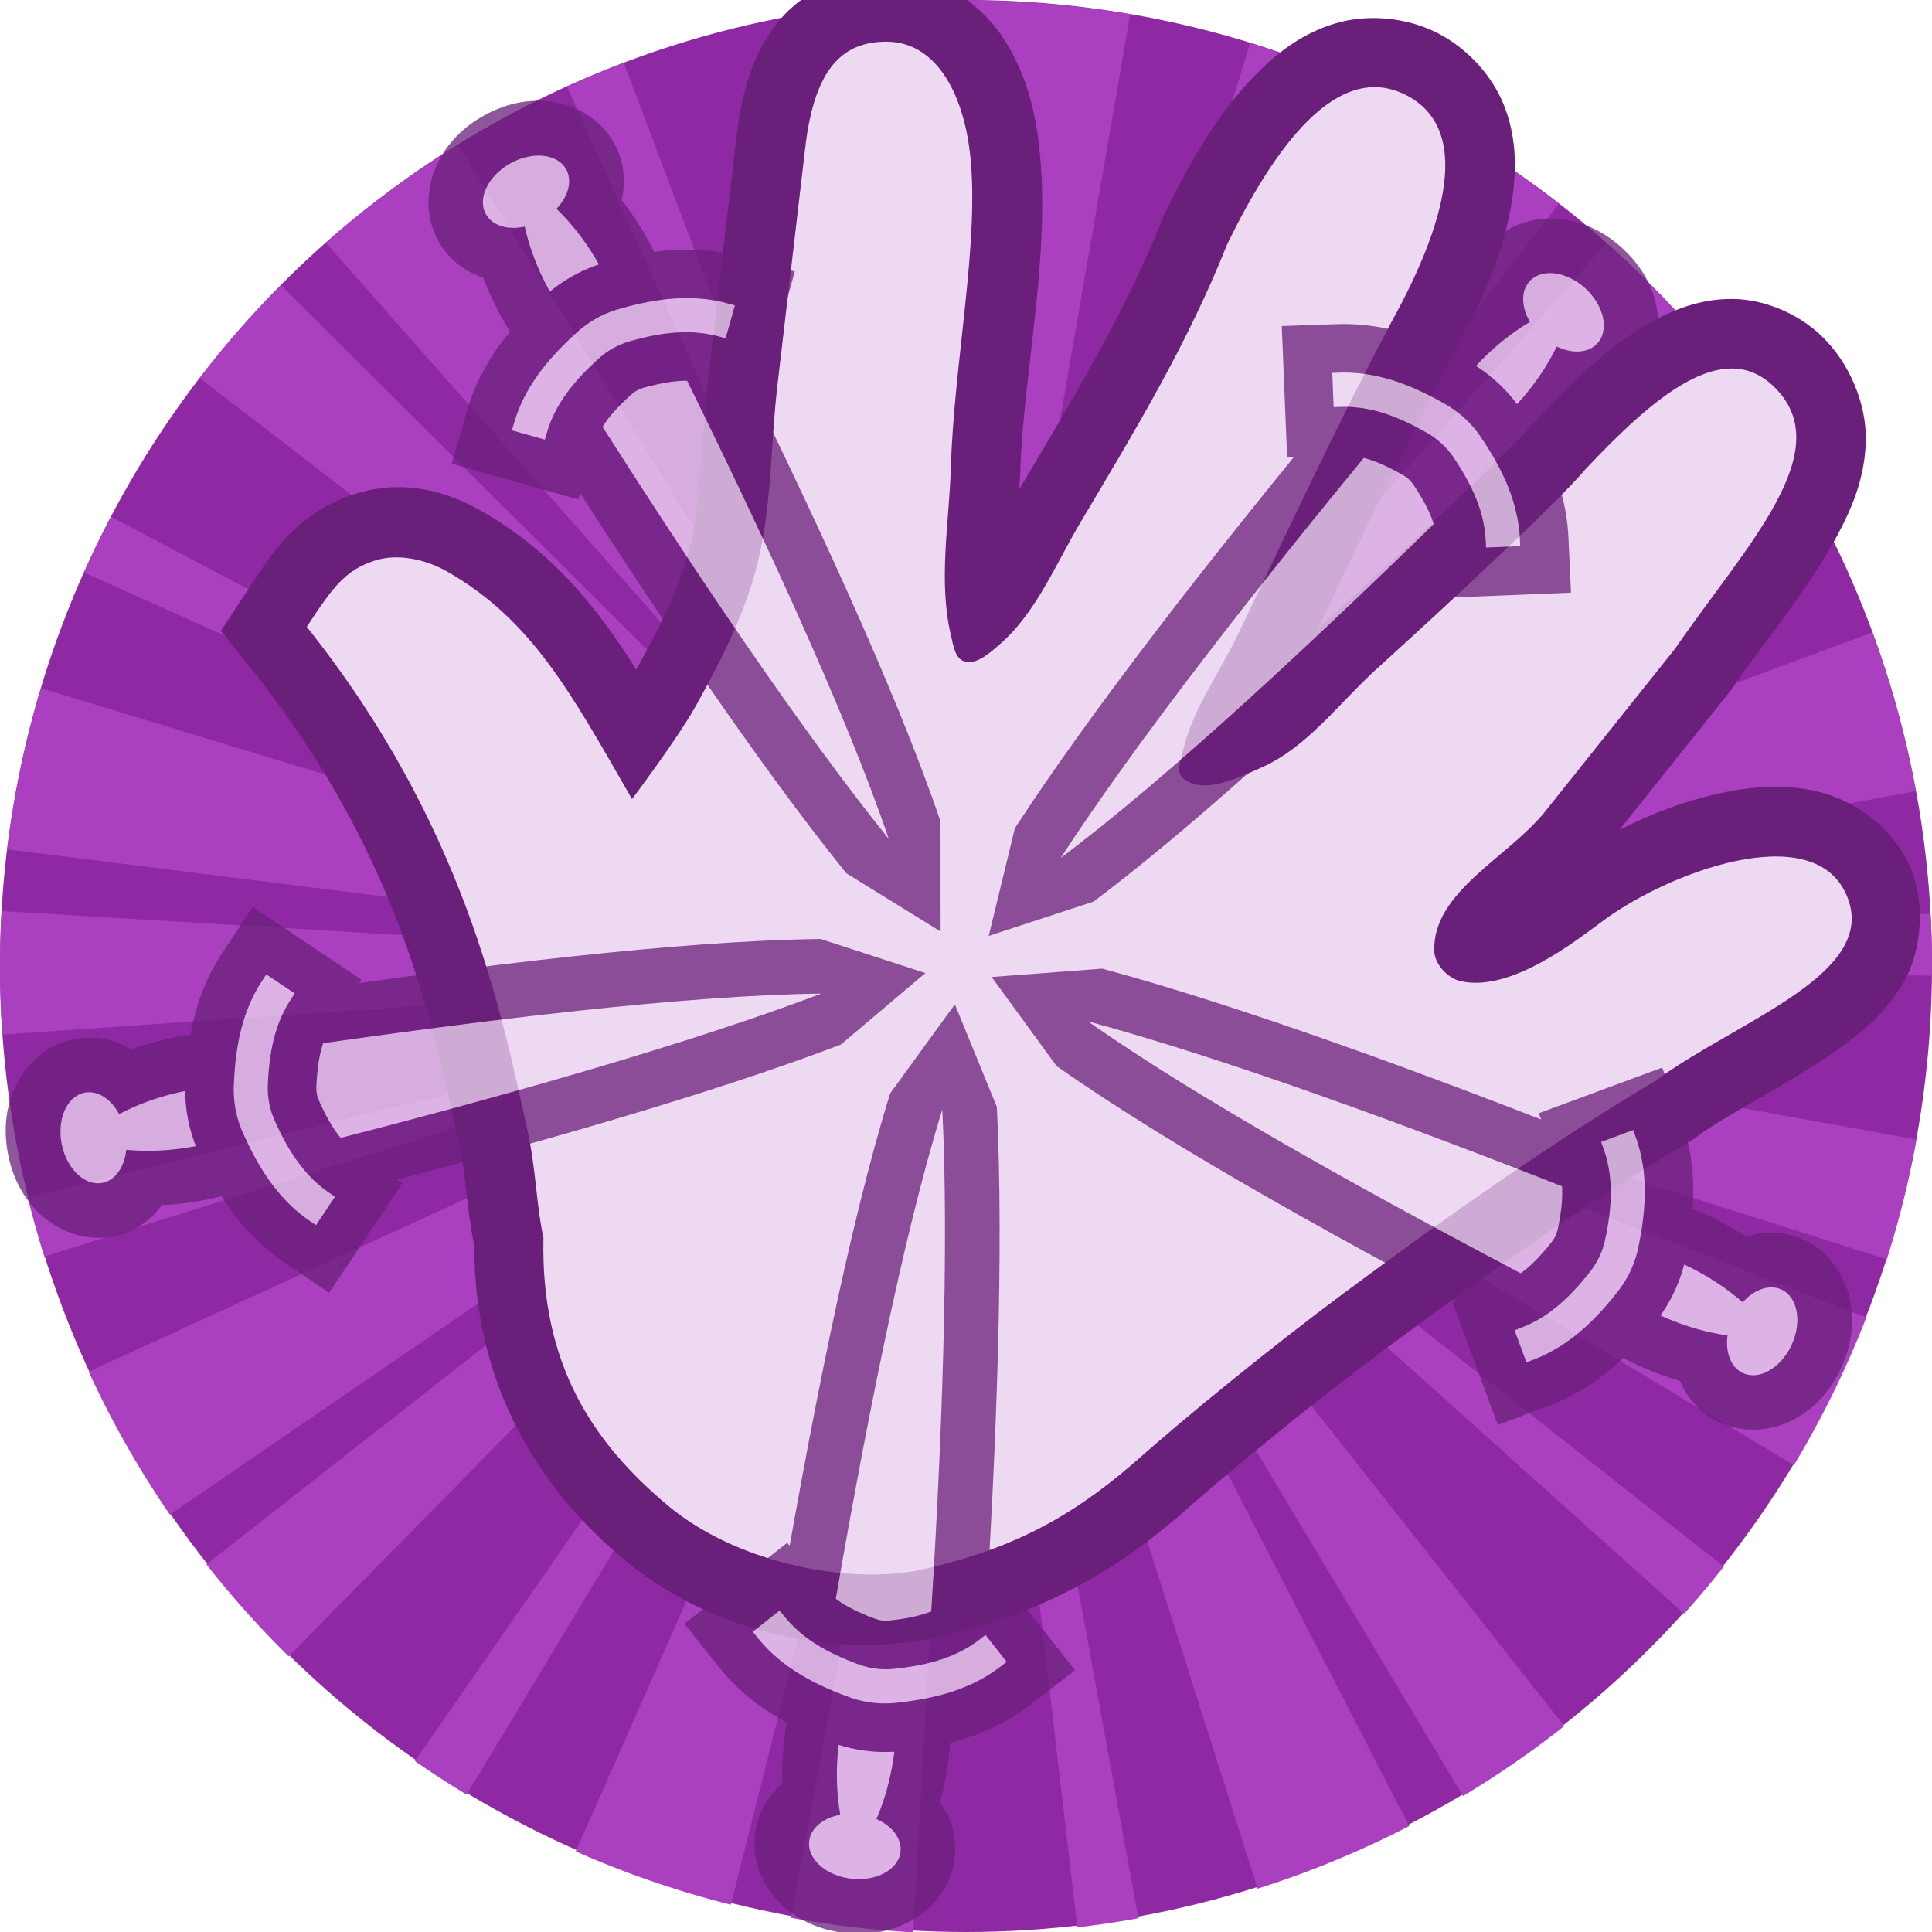 <svg height="500" viewBox="0 0 500 500" width="500" xmlns="http://www.w3.org/2000/svg"><g transform="translate(-1000 -500)"><circle cx="1250" cy="750" fill="#8f29a3" r="250"/><path d="m1250.052 500.093-.061 248.75-15.92-248.24a249.999 250.187 0 0 0 -31.678 4.069l45.043 231.171c-.102.036-.227.055-.379.055l2.377 12.945-.25-.534-.535-1.343-3.357-10.613c-.181.07-.346.125-.512.125l-.121.078-83.195-220.248a249.999 250.187 0 0 0 -14.74 6.133l96.9 214.605-.219.115 2.305 4.439 2.344 5.217.055.049.416.749.746 1.267v.031l-.746-1.298-.471-.797-5.527-9.21c-.184.122-.381.238-.566.397l-123.408-200.536a249.999 250.187 0 0 0 -34.178 25.408l164.548 186.401-.398-.581.832 1.026v.051l-.326-.324-.094-.129v-.006-.002l-176.181-175.465a249.999 250.187 0 0 0 -21.027 24.051l186.531 143.425-.142.186 10.469 8.264-2.096-1.077-9.408-5.662c-.14.182-.227.333-.307.473l-208.003-109.75a249.999 250.187 0 0 0 -7 14.407l214.527 96.343c-.074.177-.166.379-.258.594l12.176 4.736-.037-.025.525.237-.486-.211.357.182.213.08-.213-.051v-.029l-12.807-4.081c-.056.149-.126.335-.176.508l-224.966-68.332a249.999 250.187 0 0 0 -8.766 41.699l246.161 30.777h-1.236l-246.364-14.822a249.999 250.187 0 0 0 -.422 14.511 249.999 250.187 0 0 0 .611 17.472l234.493-16.188h-.027l.307-.023-.277.023 12.969-.735-7.67 1.855-.303.051-4.789.938.07.238-228.2 55.911a249.999 250.187 0 0 0 4.287 15.373l224.173-70.269c.093.363.186.696.279.96l11.965-4.466-6.729 3.528-218.214 100.036a249.999 250.187 0 0 0 21.015 36.992l204.007-139.71-2.941 2.389-191.599 150.206a249.999 250.187 0 0 0 21.279 23.801l164.714-167.437c.279.264.567.506.836.803l7.631-8.628v-.031l.758-.866.185-.237.775-.846.02-.065.057-.027-.023.158-.103.115.051-.182-.068.182-1.32 1.738.613-1.046-.186.209-.758.897-2.6 3.679-4.275 5.576.287.182-133.921 192.925a249.999 250.187 0 0 0 13.377 8.68l121.363-200.998c.112.07.256.164.404.233l6.908-11.769-.279.719-100.148 226.515a249.999 250.187 0 0 0 40.135 13.797l59.693-236.782-1.574 9.226.236.057-42.767 230.891a249.999 250.187 0 0 0 31.639 3.763l12.932-234.501c.241.024.455.023.66.023h.031v-12.363l.055-.872.381 3.352.633 9.859c.194 0 .339-.023.506-.023l27.248 233.233a249.999 250.187 0 0 0 15.783-2.345l-42.148-231.016c.254-.028.474-.092.707-.115l-2.064-10.715-.055-.139-.32-1.792.018.029.357 1.902 74.392 234.181a249.999 250.187 0 0 0 39.205-16.2l-111.15-215.751 4.141 6.718.27-.186 120.671 201.445a249.999 250.187 0 0 0 26.211-18.105l-145.507-184.325c.254-.187.42-.39.656-.604l-8.457-9.554 3.367 3.032 5.844 5.838.287-.307 174.826 156.828a249.999 250.187 0 0 0 10.271-12.183l-184.478-145.358c.13-.158.305-.333.408-.481l-9.363-7.214 211.585 126.786a249.999 250.187 0 0 0 18.724-38.193l-229.655-89.166 11.027 3.366.012-.186 223.929 70.912a249.999 250.187 0 0 0 7.684-30.992l-231.189-41.805c0-.162.037-.301.037-.45l-7.367-.907-4.551-.799 12.031.708c.03-.33.029-.628.029-.964l235.009 1.785a249.999 250.187 0 0 0 .011-2.199 249.999 250.187 0 0 0 -.381-13.813l-234.669 13.371v-.332l-11.775.811-2.207.141 2.164-.141h.043l242.642-45.604a249.999 250.187 0 0 0 -11.277-41.048l-231.003 85.654-.26.068 10.508-4.791c-.172-.359-.395-.809-.66-1.204l208.165-109.515a249.999 250.187 0 0 0 -7.877-13.905l-200.734 122.638-.211-.328-5.621 3.903-4.707 2.865 9.67-7.597-.145-.207 183.392-147.454a249.999 250.187 0 0 0 -29.365-30.857l-161.251 182.967-2.318 2.371 151.291-195.531a249.999 250.187 0 0 0 -26.415-17.961l-119.25 202.948-.094-.066-7.064 11.688 5.539-12.453c-.275-.154-.566-.248-.871-.36l83.404-220.182a249.999 250.187 0 0 0 -15.121-5.193l-69.281 225.078c-.109-.038-.223-.065-.381-.115l-1.881 7.539-1.129 3.698 2.106-11.466c-.201-.02-.408-.056-.613-.074l40.127-232.089a249.999 250.187 0 0 0 -42.435-3.641zm-1.945 235.662 1.012 8.77v.043l.871 4.456v.461l.029-.168.023.627v.104l-.057-.104v-.44l-.066.307-.238-.495-.562-4.75zm-9.365 5.006 7.086 6.374-.025-.02zm25.767 6.02-11.826 2.901h-.057zm-12.15.115-1.627 2.783-.35.401.111-.45-.092.207-.02.182-.051.106v-.025l.051-.08v-.162l.02-.02v-.106l.012-.023.082-.121v-.023l.033-.027.061-.15v.02l-.061.131-.033.051zm-6.529.238 3.324 2.547.363.567-.449-.168.201.139h-.022l-.219-.139h.037zm5.033.246-.297 1.589.297-.84-.334 1.376-.102.15.139-.686.262-1.568zm-.582.385-.086 1.718-.057.194-.117-.467zm3.144.745-2.275 1.589h-.023l-.412.278-.287.117.213-.276.074-.021.887-.713zm-4.043.579.135.141v.047l-.084-.125zm3.863.317h.029l-.174.08zm-3.525.182.183.358v.039l-.183-.354zm.416.094.02.264v.039l.039.096.047.117-.047.021-.039-.119.039-.02-.039-.06v-.035l-.057-.262zm2.221.064-.07.027-1.016.307.156-.06zm-5.639.067 2.369.407.346.215.029.061-.312.064zm2.164.313h.053l.094.031zm.727.192h.02v.02zm-.164.061h.02l.074.08zm.215.182h.024l-.024.031zm-.336.168h.057l.246.035-.812.328zm-.389.035h.217l-.932.479.264-.053-.025.027-.238.025-2.025.393v.023l-5.242.934 5.242-.958zm1.777.023.508.043.752.223-.846-.084zm-.219.164.035.018.111.221.328.166 1.439 1.403-1.35-1.009-.234-.297-.185-.264-.018-.033-.092-.188h-.035zm-1.062.08-.25.274h-.029l-2.781 1.265 2.299-1.413zm1.57.1.148.025.031.031zm.221.025 1.936.604-1.906-.571zm-1.18.172.031.125.022-.098-.022.131v.006l.076.231.125 1.896-.232-1.353.031-.774-.088.508v-.092l-.031-.186.031.143v-.264zm.723.092.061.066.088.147-.037-.031zm-1.141.182-.244.526-3.949 12.851 3.922-12.851h.027l.084-.287.01-.012zm-.088.106-.065.113.041-.098zm1.465.08.033.023.115.19-.092-.092zm-.438.213.023.029.029.227zm-1.73.266v.029l.051-.029zm2.293 1.353 4.883 10.789-4.883-10.735z" fill="#aa40bf"/></g><g transform="translate(25.81 -40.714)"><path d="m204.26 33.518c-9.399-.151-21.025 3.781-28.154 12.23s-9.956 18.751-11.381 30.93c0 0-4.819 41.198-7.229 61.797-2.068 17.674-1.8 33.06-5.068 45.049-2.658 9.751-7.694 19.917-13.559 30.492-10.438-16.552-21.81-30.562-39.936-40.965-9.038-5.187-20.307-8.532-33.176-4.42-6.309 2.016-12.523 5.984-16.811 10.459-4.288 4.475-7.073 8.895-10.408 13.969l-7.164 10.9 8.127 10.201c38.131 47.867 46.644 91.385 53.629 123.035v.002c1.623 7.352 1.757 15.756 3.803 25.959-.046 36.445 17.062 63.023 38.615 81.053 22.325 18.676 52.668 25.34 78.615 20.803l.324-.057.322-.068c26.583-5.658 46.175-16.156 64.092-31.52l.113-.096.111-.1c14.088-12.49 35.573-29.961 54.111-43.729 25.662-19.058 53.155-38.482 78.414-53.424l.818-.484.762-.566c8.183-6.087 22.9-13.102 35.863-22.152 6.482-4.525 12.953-9.594 17.738-17.863 4.786-8.27 5.899-21.144 1.178-31.006-4.658-9.73-14.396-16.211-23.219-18.33-8.823-2.119-17.082-1.349-24.947.291-9.522 1.986-18.462 5.458-26.549 9.586l18.246-22.865 10.625-13.314.365-.533c8.508-12.391 19.475-25.206 27.164-39.523 3.844-7.159 7.158-14.996 7.363-24.504s-4.2-20.304-11.787-27.4c-6.056-5.665-14.707-9.218-22.721-9.27-8.014-.051-14.827 2.568-20.705 5.816-11.755 6.496-21.196 16.065-30.656 26.148l-.387.41-.357.434c-1.186 1.435-10.679 11.069-20.926 20.777-10.246 9.709-22.078 20.618-31.186 28.863-1.276 1.155-2.014 1.973-3.189 3.086 11.499-24.037 22.647-47.647 35.117-71.27l-.172.318c7.434-13.422 13.698-27.127 15.621-41.654.961-7.264.823-15.047-2.205-22.834-3.028-7.787-9.496-14.966-17.381-18.955-8.188-4.143-18.214-4.888-26.365-2.449-8.151 2.439-14.426 7.138-19.699 12.34-10.546 10.404-17.979 23.653-24.445 36.893l-.303.617-.252.639c-9.582 24.124-22.758 45.964-36.662 69.34-.165.277-.258.458-.42.732.093-1.846.227-3.27.285-5.207.731-24.516 8.026-55.794 4.846-83.672-1.187-10.402-3.962-20.24-9.945-28.852-5.983-8.612-16.841-15.894-28.904-16.088z" fill="#6a1f7a"/><path d="m374.151 250.628 33.545-42.036c18.325-26.686 42.964-51.553 25.282-68.093-12.987-12.148-30.592 2.607-48.66 21.865-6.331 7.655-35.477 34.832-53.9 51.512-9.648 8.736-17.754 20.116-29.64 25.418-6.314 2.817-15.381 7.269-20.566 2.695-1.663-1.467-.455-4.49.035-6.653 2.466-10.901 9.432-20.266 14.276-30.338 13.046-27.129 25.486-53.891 39.824-81.053 13.707-24.75 21.136-49.817 3.655-58.662-17.912-9.063-34.139 13.908-46.209 38.623-10.285 25.895-24.069 48.611-37.92 71.898-6.549 11.011-11.552 23.686-21.314 31.982-2.489 2.115-5.843 5.13-8.925 4.048-2.291-.804-2.731-4.135-3.298-6.496-3.404-14.179-.495-29.171-.061-43.746.807-27.07 7.519-58.616 4.954-81.096-1.887-16.541-9.277-28.79-21.256-28.982-11.542-.185-18.961 6.678-21.368 27.254 0 0-4.82 41.199-7.23 61.798-1.86 15.897-1.37 32.249-5.579 47.691-3.364 12.34-9.277 23.926-15.499 35.101-4.748 8.527-16.539 24.162-16.539 24.162-15.912-27.673-25.863-46.277-47.784-58.858-5.481-3.145-12.717-4.808-18.736-2.885-7.82 2.499-11.077 7.157-17.657 17.169 40.702 51.095 50.227 99.102 57.128 130.37 2.212 10.018 2.277 19.345 4.129 27.761-.762 32.652 12.712 52.973 32.262 69.327 16.914 14.149 44.46 20.288 63.964 16.878 24.215-5.154 39.794-13.575 56.123-27.578 14.636-12.976 36.285-30.575 55.319-44.711 25.895-19.231 53.778-38.964 79.983-54.465 21.105-15.7 59.272-27.952 49.288-48.807-9.039-18.88-45.51-5.314-62.397 7.053-6.872 5.033-24.089 18.912-37.222 15.85-3.387-.79-6.738-4.435-6.801-7.912-.281-15.386 19.197-24.056 28.795-36.083z" fill="#eed9f2" stroke-width="36"/></g><g opacity=".75" stroke-width="2.945" transform="matrix(.948 .267 -.267 .948 76.402 -41.86)"><g transform="matrix(.345 0 0 .345 -143.172 71.029)"><path d="m665.375-66.25c-21.884.645-40.257 10.203-55.043 24.988v.002c-12.435 12.436-20.943 27.472-23.969 44.926-3.025 17.454.559 40.01 16.656 56.107l.002.002.002.002c11.982 11.979 26.352 17.07 40.535 17.674 15.741 21.355 35.304 39.943 57.305 54.729l1.789 32.658 12.752 11.488c114.813 103.435 230.022 200.798 317.318 262.801l81.153 23.238-22.8-80.717c-61.504-89.425-162.247-205.986-263.211-317.861l-11.488-12.732-32.615-1.777c-14.79-22.014-33.384-41.603-54.764-57.359-.606-14.156-5.673-28.505-17.631-40.463-13.019-13.019-30.943-18.146-45.984-17.705h-.004zm37.797 200.006c.743.487 1.453 1.026 2.201 1.504l-1.93-1.309z" fill="#6a1f7a" stroke-width="2.945"/><path d="m751.904 76.348c-16.826-26.445-41.751-49.932-68.877-64.517 6.115-11.473 6.116-23.781-1.069-30.966-3.917-3.917-9.354-5.717-15.356-5.541-8.773.259-18.742 4.707-26.86 12.825-13.673 13.674-16.954 32.575-7.312 42.216 7.191 7.189 19.544 7.224 31.023 1.098 14.55 27.045 37.939 51.918 64.294 68.737l13.556 9.761 1.94 35.465c114.159 102.845 228.99 199.723 313.564 259.792-58.986-85.765-159.291-202.174-259.818-313.566l-35.073-1.912z" fill="#eed9f2" stroke-width="106.002"/><path d="m833.568 8.83c-6.371-.003-12.752.072-19.093.744-4.175.405-8.33 1-12.458 1.744-.361.072-1.18.221-1.717.323-18.052 3.464-35.345 10.189-51.604 18.674-.601.309-.899.469-1.469.774-7.117 3.79-14.095 7.853-20.86 12.241-11.133 7.446-20.965 16.822-28.939 27.582-.157.224-.679.928-.975 1.338-3.737 5.186-6.947 10.724-10.202 16.22-5.282 9.072-10.085 18.436-14.101 28.14-.155.37-.454 1.111-.665 1.624-6.593 16.306-10.907 33.6-12.001 51.181-.457 6.852-.275 13.722-.383 20.584-.072 10.144-.144 20.288-.216 30.433h100.23c.031-13.585-.008-27.17.069-40.755.023-3.855.269-7.72 1.078-11.498 2.389-11.622 7.863-22.326 13.984-32.39 1.701-2.724 3.293-5.59 5.732-7.742 2.664-2.564 6.01-4.212 9.155-6.09 8.593-4.868 17.6-9.24 27.244-11.569 5.045-1.233 10.255-1.608 15.436-1.561 12.98-.171 25.96-.344 38.941-.516 0-33.232 0-66.465 0-99.697-12.396.073-24.792.146-37.188.219z" fill="#6a1f7a" stroke-width="2.945"/><path d="m829.137 45.826c-15.729-.031-31.335 3.448-45.911 9.249-12.358 4.889-24.067 11.287-35.316 18.333-10.3 6.676-19.023 15.751-25.303 26.297-9.331 15.065-17.526 31.038-22.203 48.203-2.894 10.503-4.361 21.399-4.262 32.296-.008 1.085-.015 2.17-.023 3.254h26.064c.005-5.185.021-10.386.699-15.537 1.677-13.986 6.683-27.372 13.204-39.787 3.161-5.993 6.586-11.853 10.318-17.508 5.119-7.458 12.027-13.618 19.857-18.118 13.753-8.277 28.449-15.441 44.267-18.688 6.603-1.387 13.354-1.983 20.096-1.954 1.054-.014 2.107-.028 3.161-.042 0-8.676 0-17.352 0-26.027-1.549.009-3.099.018-4.648.027z" fill="#eed9f2" stroke-width="106.002"/></g><g transform="matrix(.107 .328 -.328 .107 286.079 -186.601)"><path d="m665.375-66.25c-21.884.645-40.257 10.203-55.043 24.988v.002c-12.435 12.436-20.943 27.472-23.969 44.926-3.025 17.454.559 40.01 16.656 56.107l.002.002.002.002c11.982 11.979 26.352 17.07 40.535 17.674 15.741 21.355 35.304 39.943 57.305 54.729l1.789 32.658 12.752 11.488c114.813 103.435 230.022 200.798 317.318 262.801l81.153 23.238-22.8-80.717c-61.504-89.425-162.247-205.986-263.211-317.861l-11.488-12.732-32.615-1.777c-14.79-22.014-33.384-41.603-54.764-57.359-.606-14.156-5.673-28.505-17.631-40.463-13.019-13.019-30.943-18.146-45.984-17.705h-.004zm37.797 200.006c.743.487 1.453 1.026 2.201 1.504l-1.93-1.309z" fill="#6a1f7a" stroke-width="2.945"/><path d="m751.904 76.348c-16.826-26.445-41.751-49.932-68.877-64.517 6.115-11.473 6.116-23.781-1.069-30.966-3.917-3.917-9.354-5.717-15.356-5.541-8.773.259-18.742 4.707-26.86 12.825-13.673 13.674-16.954 32.575-7.312 42.216 7.191 7.189 19.544 7.224 31.023 1.098 14.55 27.045 37.939 51.918 64.294 68.737l13.556 9.761 1.94 35.465c114.159 102.845 228.99 199.723 313.564 259.792-58.986-85.765-159.291-202.174-259.818-313.566l-35.073-1.912z" fill="#eed9f2" stroke-width="106.002"/><path d="m833.568 8.83c-6.371-.003-12.752.072-19.093.744-4.175.405-8.33 1-12.458 1.744-.361.072-1.18.221-1.717.323-18.052 3.464-35.345 10.189-51.604 18.674-.601.309-.899.469-1.469.774-7.117 3.79-14.095 7.853-20.86 12.241-11.133 7.446-20.965 16.822-28.939 27.582-.157.224-.679.928-.975 1.338-3.737 5.186-6.947 10.724-10.202 16.22-5.282 9.072-10.085 18.436-14.101 28.14-.155.37-.454 1.111-.665 1.624-6.593 16.306-10.907 33.6-12.001 51.181-.457 6.852-.275 13.722-.383 20.584-.072 10.144-.144 20.288-.216 30.433h100.23c.031-13.585-.008-27.17.069-40.755.023-3.855.269-7.72 1.078-11.498 2.389-11.622 7.863-22.326 13.984-32.39 1.701-2.724 3.293-5.59 5.732-7.742 2.664-2.564 6.01-4.212 9.155-6.09 8.593-4.868 17.6-9.24 27.244-11.569 5.045-1.233 10.255-1.608 15.436-1.561 12.98-.171 25.96-.344 38.941-.516 0-33.232 0-66.465 0-99.697-12.396.073-24.792.146-37.188.219z" fill="#6a1f7a" stroke-width="2.945"/><path d="m829.137 45.826c-15.729-.031-31.335 3.448-45.911 9.249-12.358 4.889-24.067 11.287-35.316 18.333-10.3 6.676-19.023 15.751-25.303 26.297-9.331 15.065-17.526 31.038-22.203 48.203-2.894 10.503-4.361 21.399-4.262 32.296-.008 1.085-.015 2.17-.023 3.254h26.064c.005-5.185.021-10.386.699-15.537 1.677-13.986 6.683-27.372 13.204-39.787 3.161-5.993 6.586-11.853 10.318-17.508 5.119-7.458 12.027-13.618 19.857-18.118 13.753-8.277 28.449-15.441 44.267-18.688 6.603-1.387 13.354-1.983 20.096-1.954 1.054-.014 2.107-.028 3.161-.042 0-8.676 0-17.352 0-26.027-1.549.009-3.099.018-4.648.027z" fill="#eed9f2" stroke-width="106.002"/></g><g transform="matrix(-.279 .203 -.203 -.279 661.902 141.297)"><path d="m665.375-66.25c-21.884.645-40.257 10.203-55.043 24.988v.002c-12.435 12.436-20.943 27.472-23.969 44.926-3.025 17.454.559 40.01 16.656 56.107l.002.002.002.002c11.982 11.979 26.352 17.07 40.535 17.674 15.741 21.355 35.304 39.943 57.305 54.729l1.789 32.658 12.752 11.488c114.813 103.435 230.022 200.798 317.318 262.801l81.153 23.238-22.8-80.717c-61.504-89.425-162.247-205.986-263.211-317.861l-11.488-12.732-32.615-1.777c-14.79-22.014-33.384-41.603-54.764-57.359-.606-14.156-5.673-28.505-17.631-40.463-13.019-13.019-30.943-18.146-45.984-17.705h-.004zm37.797 200.006c.743.487 1.453 1.026 2.201 1.504l-1.93-1.309z" fill="#6a1f7a" stroke-width="2.945"/><path d="m751.904 76.348c-16.826-26.445-41.751-49.932-68.877-64.517 6.115-11.473 6.116-23.781-1.069-30.966-3.917-3.917-9.354-5.717-15.356-5.541-8.773.259-18.742 4.707-26.86 12.825-13.673 13.674-16.954 32.575-7.312 42.216 7.191 7.189 19.544 7.224 31.023 1.098 14.55 27.045 37.939 51.918 64.294 68.737l13.556 9.761 1.94 35.465c114.159 102.845 228.99 199.723 313.564 259.792-58.986-85.765-159.291-202.174-259.818-313.566l-35.073-1.912z" fill="#eed9f2" stroke-width="106.002"/><path d="m833.568 8.83c-6.371-.003-12.752.072-19.093.744-4.175.405-8.33 1-12.458 1.744-.361.072-1.18.221-1.717.323-18.052 3.464-35.345 10.189-51.604 18.674-.601.309-.899.469-1.469.774-7.117 3.79-14.095 7.853-20.86 12.241-11.133 7.446-20.965 16.822-28.939 27.582-.157.224-.679.928-.975 1.338-3.737 5.186-6.947 10.724-10.202 16.22-5.282 9.072-10.085 18.436-14.101 28.14-.155.37-.454 1.111-.665 1.624-6.593 16.306-10.907 33.6-12.001 51.181-.457 6.852-.275 13.722-.383 20.584-.072 10.144-.144 20.288-.216 30.433h100.23c.031-13.585-.008-27.17.069-40.755.023-3.855.269-7.72 1.078-11.498 2.389-11.622 7.863-22.326 13.984-32.39 1.701-2.724 3.293-5.59 5.732-7.742 2.664-2.564 6.01-4.212 9.155-6.09 8.593-4.868 17.6-9.24 27.244-11.569 5.045-1.233 10.255-1.608 15.436-1.561 12.98-.171 25.96-.344 38.941-.516 0-33.232 0-66.465 0-99.697-12.396.073-24.792.146-37.188.219z" fill="#6a1f7a" stroke-width="2.945"/><path d="m829.137 45.826c-15.729-.031-31.335 3.448-45.911 9.249-12.358 4.889-24.067 11.287-35.316 18.333-10.3 6.676-19.023 15.751-25.303 26.297-9.331 15.065-17.526 31.038-22.203 48.203-2.894 10.503-4.361 21.399-4.262 32.296-.008 1.085-.015 2.17-.023 3.254h26.064c.005-5.185.021-10.386.699-15.537 1.677-13.986 6.683-27.372 13.204-39.787 3.161-5.993 6.586-11.853 10.318-17.508 5.119-7.458 12.027-13.618 19.857-18.118 13.753-8.277 28.449-15.441 44.267-18.688 6.603-1.387 13.354-1.983 20.096-1.954 1.054-.014 2.107-.028 3.161-.042 0-8.676 0-17.352 0-26.027-1.549.009-3.099.018-4.648.027z" fill="#eed9f2" stroke-width="106.002"/></g><g transform="matrix(-.279 -.203 .203 -.279 466.825 603.057)"><path d="m665.375-66.25c-21.884.645-40.257 10.203-55.043 24.988v.002c-12.435 12.436-20.943 27.472-23.969 44.926-3.025 17.454.559 40.01 16.656 56.107l.002.002.002.002c11.982 11.979 26.352 17.07 40.535 17.674 15.741 21.355 35.304 39.943 57.305 54.729l1.789 32.658 12.752 11.488c114.813 103.435 230.022 200.798 317.318 262.801l81.153 23.238-22.8-80.717c-61.504-89.425-162.247-205.986-263.211-317.861l-11.488-12.732-32.615-1.777c-14.79-22.014-33.384-41.603-54.764-57.359-.606-14.156-5.673-28.505-17.631-40.463-13.019-13.019-30.943-18.146-45.984-17.705h-.004zm37.797 200.006c.743.487 1.453 1.026 2.201 1.504l-1.93-1.309z" fill="#6a1f7a" stroke-width="2.945"/><path d="m751.904 76.348c-16.826-26.445-41.751-49.932-68.877-64.517 6.115-11.473 6.116-23.781-1.069-30.966-3.917-3.917-9.354-5.717-15.356-5.541-8.773.259-18.742 4.707-26.86 12.825-13.673 13.674-16.954 32.575-7.312 42.216 7.191 7.189 19.544 7.224 31.023 1.098 14.55 27.045 37.939 51.918 64.294 68.737l13.556 9.761 1.94 35.465c114.159 102.845 228.99 199.723 313.564 259.792-58.986-85.765-159.291-202.174-259.818-313.566l-35.073-1.912z" fill="#eed9f2" stroke-width="106.002"/><path d="m833.568 8.83c-6.371-.003-12.752.072-19.093.744-4.175.405-8.33 1-12.458 1.744-.361.072-1.18.221-1.717.323-18.052 3.464-35.345 10.189-51.604 18.674-.601.309-.899.469-1.469.774-7.117 3.79-14.095 7.853-20.86 12.241-11.133 7.446-20.965 16.822-28.939 27.582-.157.224-.679.928-.975 1.338-3.737 5.186-6.947 10.724-10.202 16.22-5.282 9.072-10.085 18.436-14.101 28.14-.155.37-.454 1.111-.665 1.624-6.593 16.306-10.907 33.6-12.001 51.181-.457 6.852-.275 13.722-.383 20.584-.072 10.144-.144 20.288-.216 30.433h100.23c.031-13.585-.008-27.17.069-40.755.023-3.855.269-7.72 1.078-11.498 2.389-11.622 7.863-22.326 13.984-32.39 1.701-2.724 3.293-5.59 5.732-7.742 2.664-2.564 6.01-4.212 9.155-6.09 8.593-4.868 17.6-9.24 27.244-11.569 5.045-1.233 10.255-1.608 15.436-1.561 12.98-.171 25.96-.344 38.941-.516 0-33.232 0-66.465 0-99.697-12.396.073-24.792.146-37.188.219z" fill="#6a1f7a" stroke-width="2.945"/><path d="m829.137 45.826c-15.729-.031-31.335 3.448-45.911 9.249-12.358 4.889-24.067 11.287-35.316 18.333-10.3 6.676-19.023 15.751-25.303 26.297-9.331 15.065-17.526 31.038-22.203 48.203-2.894 10.503-4.361 21.399-4.262 32.296-.008 1.085-.015 2.17-.023 3.254h26.064c.005-5.185.021-10.386.699-15.537 1.677-13.986 6.683-27.372 13.204-39.787 3.161-5.993 6.586-11.853 10.318-17.508 5.119-7.458 12.027-13.618 19.857-18.118 13.753-8.277 28.449-15.441 44.267-18.688 6.603-1.387 13.354-1.983 20.096-1.954 1.054-.014 2.107-.028 3.161-.042 0-8.676 0-17.352 0-26.027-1.549.009-3.099.018-4.648.027z" fill="#eed9f2" stroke-width="106.002"/></g><g transform="matrix(.107 -.328 .328 .107 -30.609 558.013)"><path d="m665.375-66.25c-21.884.645-40.257 10.203-55.043 24.988v.002c-12.435 12.436-20.943 27.472-23.969 44.926-3.025 17.454.559 40.01 16.656 56.107l.002.002.002.002c11.982 11.979 26.352 17.07 40.535 17.674 15.741 21.355 35.304 39.943 57.305 54.729l1.789 32.658 12.752 11.488c114.813 103.435 230.022 200.798 317.318 262.801l81.153 23.238-22.8-80.717c-61.504-89.425-162.247-205.986-263.211-317.861l-11.488-12.732-32.615-1.777c-14.79-22.014-33.384-41.603-54.764-57.359-.606-14.156-5.673-28.505-17.631-40.463-13.019-13.019-30.943-18.146-45.984-17.705h-.004zm37.797 200.006c.743.487 1.453 1.026 2.201 1.504l-1.93-1.309z" fill="#6a1f7a" stroke-width="2.945"/><path d="m751.904 76.348c-16.826-26.445-41.751-49.932-68.877-64.517 6.115-11.473 6.116-23.781-1.069-30.966-3.917-3.917-9.354-5.717-15.356-5.541-8.773.259-18.742 4.707-26.86 12.825-13.673 13.674-16.954 32.575-7.312 42.216 7.191 7.189 19.544 7.224 31.023 1.098 14.55 27.045 37.939 51.918 64.294 68.737l13.556 9.761 1.94 35.465c114.159 102.845 228.99 199.723 313.564 259.792-58.986-85.765-159.291-202.174-259.818-313.566l-35.073-1.912z" fill="#eed9f2" stroke-width="106.002"/><path d="m833.568 8.83c-6.371-.003-12.752.072-19.093.744-4.175.405-8.33 1-12.458 1.744-.361.072-1.18.221-1.717.323-18.052 3.464-35.345 10.189-51.604 18.674-.601.309-.899.469-1.469.774-7.117 3.79-14.095 7.853-20.86 12.241-11.133 7.446-20.965 16.822-28.939 27.582-.157.224-.679.928-.975 1.338-3.737 5.186-6.947 10.724-10.202 16.22-5.282 9.072-10.085 18.436-14.101 28.14-.155.37-.454 1.111-.665 1.624-6.593 16.306-10.907 33.6-12.001 51.181-.457 6.852-.275 13.722-.383 20.584-.072 10.144-.144 20.288-.216 30.433h100.23c.031-13.585-.008-27.17.069-40.755.023-3.855.269-7.72 1.078-11.498 2.389-11.622 7.863-22.326 13.984-32.39 1.701-2.724 3.293-5.59 5.732-7.742 2.664-2.564 6.01-4.212 9.155-6.09 8.593-4.868 17.6-9.24 27.244-11.569 5.045-1.233 10.255-1.608 15.436-1.561 12.98-.171 25.96-.344 38.941-.516 0-33.232 0-66.465 0-99.697-12.396.073-24.792.146-37.188.219z" fill="#6a1f7a" stroke-width="2.945"/><path d="m829.137 45.826c-15.729-.031-31.335 3.448-45.911 9.249-12.358 4.889-24.067 11.287-35.316 18.333-10.3 6.676-19.023 15.751-25.303 26.297-9.331 15.065-17.526 31.038-22.203 48.203-2.894 10.503-4.361 21.399-4.262 32.296-.008 1.085-.015 2.17-.023 3.254h26.064c.005-5.185.021-10.386.699-15.537 1.677-13.986 6.683-27.372 13.204-39.787 3.161-5.993 6.586-11.853 10.318-17.508 5.119-7.458 12.027-13.618 19.857-18.118 13.753-8.277 28.449-15.441 44.267-18.688 6.603-1.387 13.354-1.983 20.096-1.954 1.054-.014 2.107-.028 3.161-.042 0-8.676 0-17.352 0-26.027-1.549.009-3.099.018-4.648.027z" fill="#eed9f2" stroke-width="106.002"/></g></g></svg>